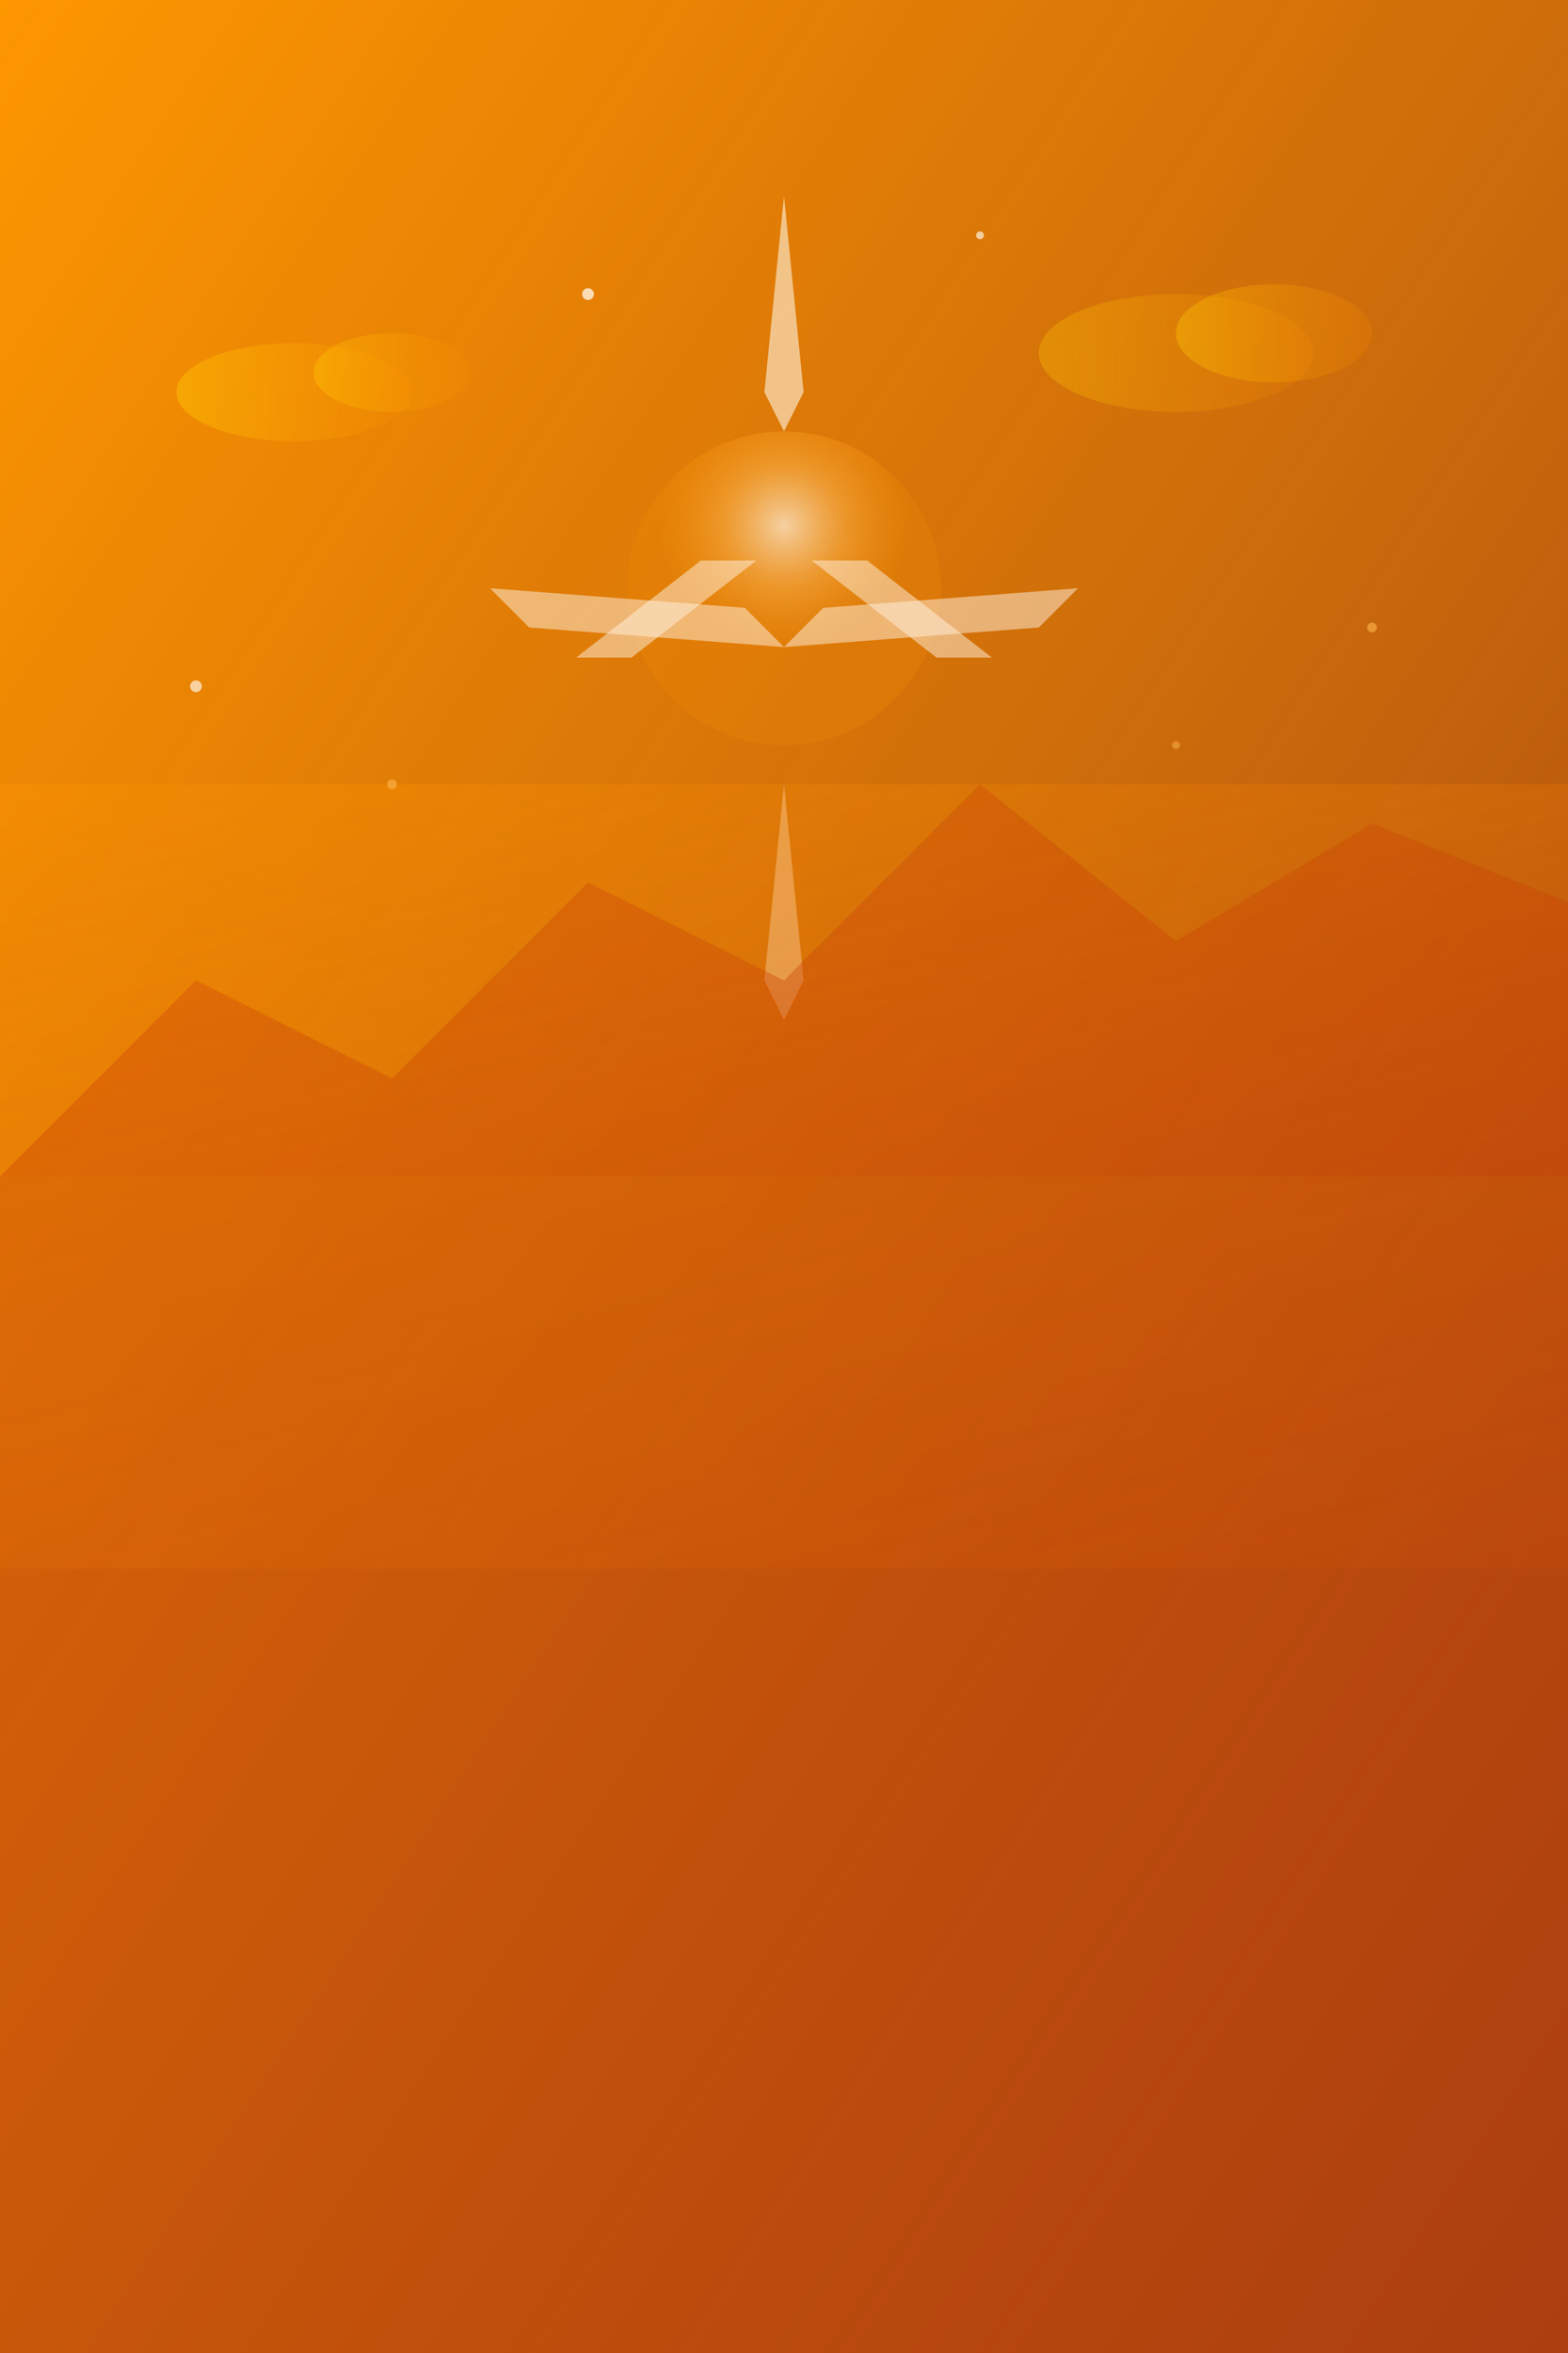 <svg width="800" height="1200" xmlns="http://www.w3.org/2000/svg">
  <rect width="100%" height="100%" fill="#333333" stroke="none"/>
  <defs>
    <linearGradient id="sunsetGradient" x1="0%" y1="0%" x2="100%" y2="100%">
      <stop offset="0%" style="stop-color:#FF9800;stop-opacity:1" />
      <stop offset="50%" style="stop-color:#F57C00;stop-opacity:0.8" />
      <stop offset="100%" style="stop-color:#E65100;stop-opacity:0.6" />
    </linearGradient>
    <radialGradient id="sunGradient" cx="50%" cy="30%" r="40%">
      <stop offset="0%" style="stop-color:#FFF3E0;stop-opacity:0.9" />
      <stop offset="50%" style="stop-color:#FFB74D;stop-opacity:0.6" />
      <stop offset="100%" style="stop-color:#FF9800;stop-opacity:0.2" />
    </radialGradient>
    <linearGradient id="cloudGradient" x1="0%" y1="0%" x2="100%" y2="0%">
      <stop offset="0%" style="stop-color:#FFCC02;stop-opacity:0.6" />
      <stop offset="100%" style="stop-color:#FF8F00;stop-opacity:0.3" />
    </linearGradient>
  </defs>
  
  <!-- Base sunset gradient -->
  <rect width="800" height="1200" fill="url(#sunsetGradient)"/>
  
  <!-- Sun disc -->
  <circle cx="400" cy="300" r="80" fill="url(#sunGradient)" opacity="0.8"/>
  
  <!-- Sun rays -->
  <path d="M400,100 L410,200 L400,220 L390,200 Z" fill="#FFF3E0" opacity="0.6"/>
  <path d="M500,250 L420,260 L400,280 L480,270 Z" fill="#FFF3E0" opacity="0.5" transform="rotate(45 400 300)"/>
  <path d="M300,250 L380,260 L400,280 L320,270 Z" fill="#FFF3E0" opacity="0.5" transform="rotate(-45 400 300)"/>
  <path d="M400,400 L410,500 L400,520 L390,500 Z" fill="#FFF3E0" opacity="0.4"/>
  <path d="M550,300 L420,310 L400,330 L530,320 Z" fill="#FFF3E0" opacity="0.5"/>
  <path d="M250,300 L380,310 L400,330 L270,320 Z" fill="#FFF3E0" opacity="0.5"/>
  
  <!-- Cloud silhouettes -->
  <ellipse cx="150" cy="200" rx="60" ry="25" fill="url(#cloudGradient)" opacity="0.7"/>
  <ellipse cx="200" cy="190" rx="40" ry="20" fill="url(#cloudGradient)" opacity="0.6"/>
  <ellipse cx="600" cy="180" rx="70" ry="30" fill="url(#cloudGradient)" opacity="0.5"/>
  <ellipse cx="650" cy="170" rx="50" ry="25" fill="url(#cloudGradient)" opacity="0.6"/>
  
  <!-- Horizon mountains -->
  <path d="M0,600 L100,500 L200,550 L300,450 L400,500 L500,400 L600,480 L700,420 L800,460 L800,1200 L0,1200 Z" fill="#BF360C" opacity="0.4"/>
  
  <!-- Atmospheric layers -->
  <rect x="0" y="400" width="800" height="200" fill="url(#sunsetGradient)" opacity="0.3"/>
  <rect x="0" y="600" width="800" height="200" fill="url(#sunsetGradient)" opacity="0.2"/>
  
  <!-- Sparkle effects -->
  <circle cx="300" cy="150" r="3" fill="#FFF3E0" opacity="0.8"/>
  <circle cx="500" cy="120" r="2" fill="#FFF3E0" opacity="0.7"/>
  <circle cx="200" cy="400" r="2.5" fill="#FFB74D" opacity="0.6"/>
  <circle cx="600" cy="380" r="2" fill="#FFB74D" opacity="0.5"/>
  <circle cx="100" cy="350" r="3" fill="#FFF3E0" opacity="0.7"/>
  <circle cx="700" cy="320" r="2.5" fill="#FFB74D" opacity="0.6"/>
</svg>